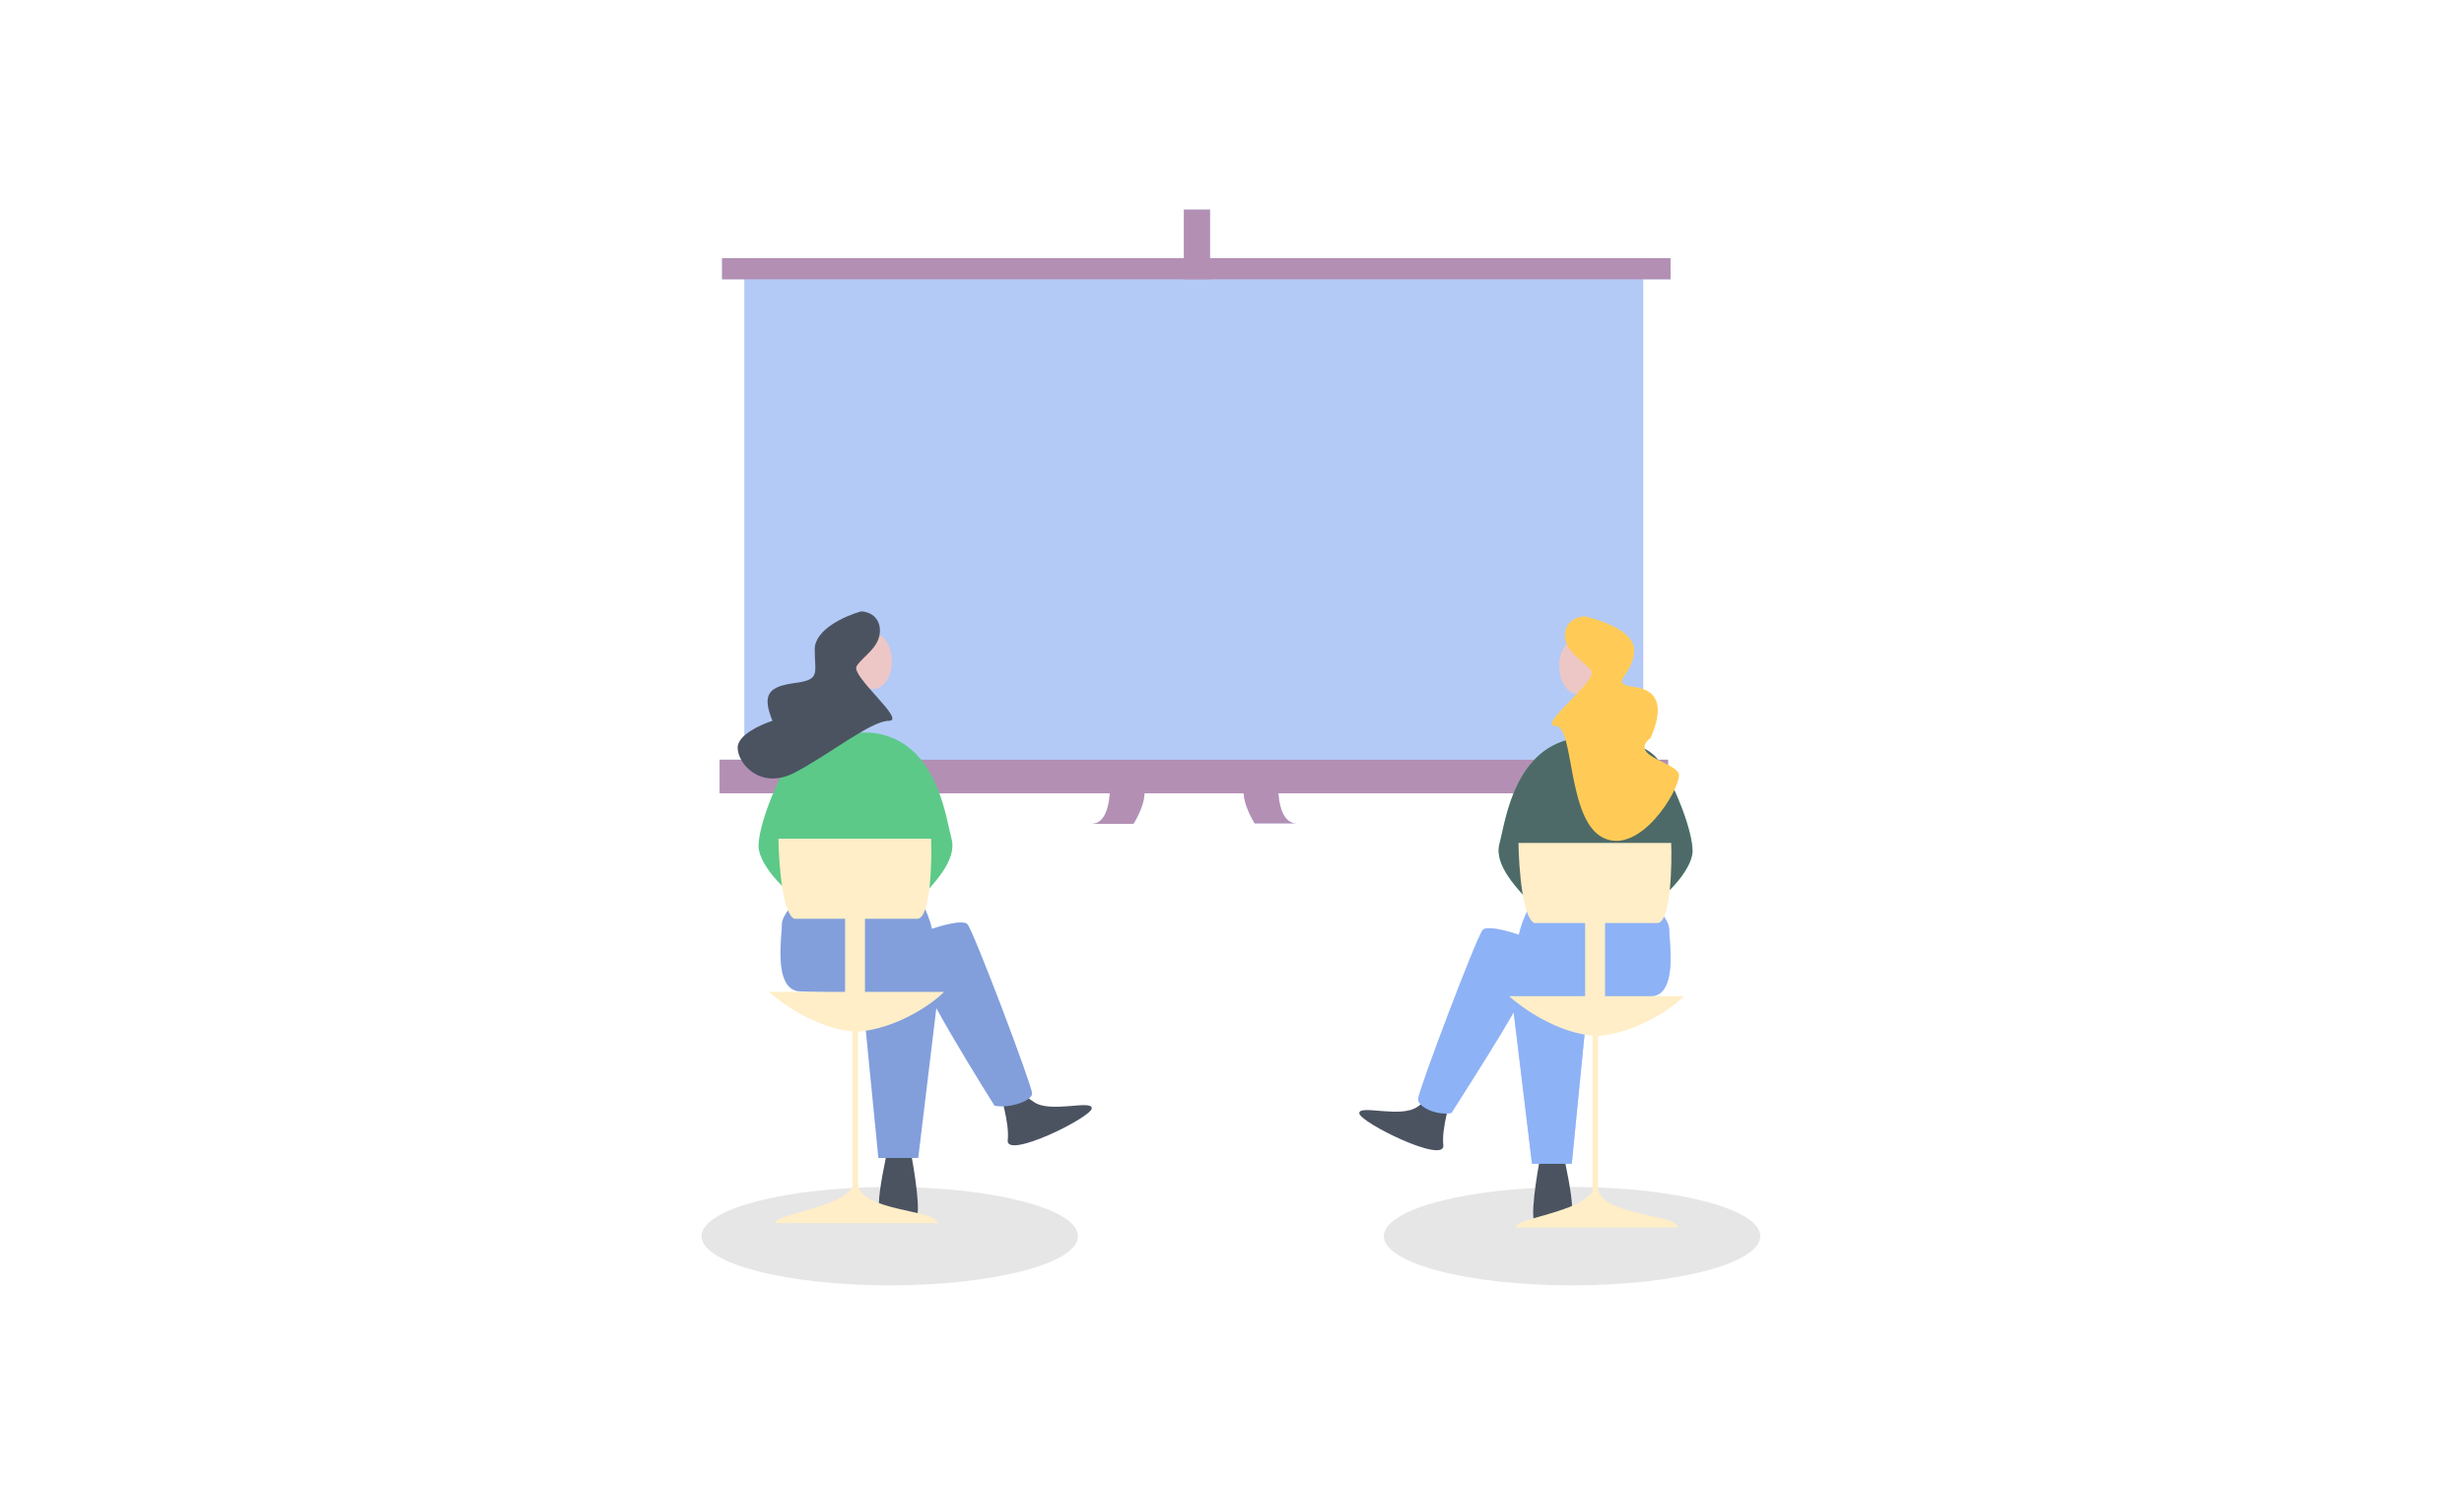 <svg xmlns="http://www.w3.org/2000/svg" width="1152" height="700" fill="none" viewBox="0 0 1152 700">
  <g class="presentation">
    <path fill="#fff" d="M0 0h1152v700H0z"/>
    <g class="Shadow">
      <ellipse cx="416" cy="578" fill="#000" fill-opacity=".1" class="shadow" rx="88" ry="23"/>
      <ellipse cx="735" cy="578" fill="#000" fill-opacity=".1" class="shadow_2" rx="88" ry="23"/>
    </g>
    <g class="Shoes">
      <g class="Shoes_2">
        <path fill="#4B5361" d="M471.144 533.076c.93-7.442-3.333-22.015-5.581-28.371 3.333 1.628 11.534 6 17.673 10.465 7.675 5.581 27.209-1.163 27.209 3.023s-40.464 24.185-39.301 14.883zM410.914 562.842c0-6.325 2.946-20.464 4.418-26.743h10c2.17 10.852 5.721 32.789 2.558 33.72-3.953 1.162-16.976.93-16.976-6.977z"/>
      </g>
      <g class="Shoes_3">
        <path fill="#4B5361" d="M674.806 535.377c-.93-7.442 3.333-22.015 5.581-28.371-3.333 1.628-11.534 6-17.673 10.465-7.674 5.581-27.208-1.163-27.208 3.023s40.463 24.185 39.3 14.883zM735.036 565.143c0-6.325-2.945-20.464-4.418-26.743h-10c-2.17 10.852-5.721 32.789-2.558 33.719 3.953 1.163 16.976.93 16.976-6.976z"/>
      </g>
    </g>
    <path fill="#79A1EE" fill-rule="evenodd" d="M565.717 98h-12.22v22.695H337.599v9.893h10.475v224.627h-11.638v15.712h182.429c-.38 6.409-2.371 14.257-8.431 14.257h19.494c2.005-3.15 5.045-9.291 5.189-14.257h46.326c.222 4.928 3.205 10.941 5.181 14.046h19.495c-5.994 0-8.008-7.677-8.419-14.046h182.169v-15.712H768.23V130.588h12.803v-9.893H565.717V98zM376.265 417.499c-3.566 2.945-10.697 9.999-10.697 14.65 0 .909-.102 2.282-.227 3.957-.673 9.042-1.997 26.848 8.598 27.437 5.854.325 17.719.701 29.121.562l7.622 77.343h18.604l8.473-70.097c8.302 15.172 20.64 35.164 27.241 45.649 7.287 1.395 17.725-2.435 17.539-5.784-.232-4.186-27.44-76.043-30.231-79.066-1.932-2.093-10.741.192-16.593 2.152-.89-3.973-2.482-8.278-5.034-12.85-8.93-15.999-39.998-9.302-54.416-3.953zm404.118 16.951c0-4.651-7.131-11.705-10.697-14.651-14.418-5.348-45.486-12.046-54.416 3.954-2.656 4.758-4.271 9.226-5.139 13.333-5.846-1.981-14.93-4.384-16.897-2.254-2.79 3.023-29.998 74.88-30.231 79.066-.186 3.349 8.302 7.878 15.589 6.483 1.345-2.137 2.96-4.679 4.754-7.504l.003-.004.001-.002c7.188-11.316 17.249-27.154 24.349-39.539l8.558 70.797h18.604l7.66-77.728c11.514.152 23.574-.228 29.491-.557 10.595-.589 9.271-18.395 8.598-27.437v-.001c-.125-1.674-.227-3.048-.227-3.956z" class="Primary" clip-rule="evenodd"/>
    <g class="presentation board" opacity=".5">
      <path fill="#EDF3FF" d="M348.074 120.695H768.23v239.757H348.074z" class="Rectangle"/>
      <path fill="#EE7E79" d="M553.497 98h12.221v32.588h-12.221z" class="Rectangle 3"/>
      <g class="Group">
        <path fill="#EE7E79" d="M510.434 385.185c7.681 0 8.826-12.609 8.438-18.913 3.685-2.037 11.871-4.889 15.13 0 3.259 4.888-1.358 14.645-4.074 18.913h-19.494z" class="Vector 7"/>
        <path fill="#EE7E79" d="M606.119 384.974c-7.681 0-8.826-12.608-8.438-18.913-3.685-2.037-11.871-4.888-15.13 0-3.259 4.888 1.358 14.646 4.073 18.913h19.495z" class="Vector 7.1"/>
      </g>
      <path fill="#EE7E79" d="M337.6 120.695h443.433v9.893H337.6z" class="Rectangle 2"/>
      <path fill="#EE7E79" d="M336.436 355.214h443.433v15.712H336.436z" class="Rectangle 2.1"/>
    </g>
    <path fill="#5CC988" fill-rule="evenodd" d="M407.659 342.618c-9.767-.62-30.929.744-37.441 11.162-8.139 13.023-15.58 32.79-15.58 41.859 0 9.069 15.115 25.115 24.882 27.441l.278.066c10.025 2.388 38.41 9.149 47.395-.066l.581-.597c8.966-9.189 19.824-20.318 17.092-30.332-.328-1.205-.673-2.764-1.075-4.584-3.014-13.634-9.255-41.872-36.132-44.949zm330.633 2.301c9.767-.62 30.929.744 37.44 11.162 8.139 13.023 15.581 32.789 15.581 41.859 0 9.069-15.116 25.115-24.883 27.44l-.278.067c-10.024 2.387-38.409 9.149-47.394-.067l-.582-.596c-8.966-9.19-19.823-20.318-17.092-30.332.329-1.205.674-2.765 1.076-4.584 3.013-13.634 9.255-41.872 36.132-44.949z" class="Secondary" clip-rule="evenodd"/>
    <g class="woman 1">
      <g class="Pant" opacity=".2">
        <path fill="#A79595" d="M433.239 435.173c5.426-2.015 16.837-5.441 19.069-3.023 2.791 3.023 29.999 74.88 30.231 79.066.186 3.349-10.252 7.179-17.539 5.784-6.601-10.485-18.939-30.477-27.241-45.649l-8.473 70.097h-18.604l-7.907-80.23 28.18-3.388c-1.063-2.492-1.669-4.38-1.669-5.448 0-6.884 2.635-14.341 3.953-17.209z" class="Vector 3"/>
        <path fill="#A79595" d="M365.568 432.149c0-4.651 7.132-11.705 10.697-14.65 14.418-5.349 45.487-12.046 54.417 3.953 11.162 19.999 3.953 34.882 0 39.301-3.954 4.418-44.185 3.488-56.742 2.79-12.558-.698-8.372-25.58-8.372-31.394z" class="Vector 3_2"/>
      </g>
      <path fill="#FFEEC7" d="M371.381 429.591c-5.581-2.418-7.286-25.967-7.441-37.44h71.392c.372 8.93 0 37.44-6.511 37.44h-24.418v34.185h36.975c-6.201 6.356-22.878 17.225-40.23 18.604v70.694c0 13.427 37.207 12.427 37.207 18.837h-75.81c0-4.41 29.955-6.91 36.045-16.891v-72.779c-16.457-1.419-32.731-12.717-39.069-18.465h35.58v-34.185h-23.72z" class="Chair"/>
      <ellipse cx="408.356" cy="309.132" fill="#EDC7C5" class="Ellipse" rx="8.604" ry="13.023"/>
    </g>
    <g class="woman 2">
      <path fill="#4B5361" d="M380.915 303.551c0-9.302 14.418-15.659 21.627-17.674 2.791 0 8.465 1.674 8.837 8.372.465 8.371-8.089 12.6-10.88 17.251-2.79 4.651 23.437 25.538 15.066 25.538-8.372 0-27.906 15.813-43.952 24.185-16.046 8.371-26.743-4.186-26.743-11.628 0-5.953 10.852-10.852 16.279-12.557-5.117-12.558-1.628-16.046 10.464-17.674 12.093-1.628 9.302-4.186 9.302-15.813z" class="Vector"/>
      <g class="Group_2" opacity=".5">
        <path fill="#A4C3FE" d="M712.303 437.855c-5.426-2.015-16.837-5.442-19.069-3.023-2.791 3.023-29.999 74.88-30.231 79.066-.186 3.349 8.302 7.878 15.588 6.483 6.734-10.695 20.233-31.569 29.107-47.049l8.558 70.797h18.604l7.907-80.229-28.28-3.401c1.126-2.491 1.769-4.376 1.769-5.436 0-6.883-2.635-14.34-3.953-17.208z" class="Vector 3_3"/>
        <path fill="#A4C3FE" d="M780.383 434.45c0-4.651-7.131-11.705-10.697-14.651-14.418-5.348-45.487-12.046-54.416 3.954-11.163 19.999-3.954 34.882 0 39.3 3.953 4.419 44.184 3.489 56.741 2.791 12.558-.698 8.372-25.58 8.372-31.394z" class="Vector 3_4"/>
      </g>
      <path fill="#4B5361" d="M775.732 356.081c-6.512-10.418-27.673-11.782-37.44-11.162-30.464 3.488-34.418 39.3-37.208 49.533-2.791 10.232 8.604 21.626 17.674 30.928 8.984 9.216 37.369 2.454 47.394.067l.278-.067c9.767-2.325 24.882-18.371 24.882-27.44 0-9.07-7.441-28.836-15.58-41.859z" class="Vector 2.1" opacity=".8"/>
      <path fill="#FFEEC7" d="M717.38 431.591c-5.581-2.419-7.286-25.968-7.441-37.441h71.392c.372 8.93 0 37.441-6.511 37.441h-24.418v34.184h36.975c-6.201 6.357-22.878 17.225-40.23 18.604v70.695c0 13.426 37.207 12.426 37.207 18.836h-75.81c0-4.41 29.955-6.91 36.045-16.891V484.24c-16.457-1.419-32.73-12.716-39.068-18.465H741.1v-34.184h-23.72z" class="Chair_2"/>
      <ellipse fill="#EDC7C5" class="Ellipse_2" rx="8.604" ry="13.023" transform="matrix(-1 0 0 1 737.594 311.432)"/>
      <path fill="#FFCB56" d="M764.011 304.117c0-9.318-15.292-13.92-22.938-15.939-2.96 0-8.978 1.677-9.372 8.386-.494 8.386 9.372 12.579 12.332 17.238 2.96 4.659-25.651 25.624-16.772 25.624 8.879 0 5.23 43.89 22.248 52.276 17.018 8.386 35.467-21.751 35.467-29.205 0-5.964-24.334-8.808-13.235-17.476 5.426-12.579 5.095-22.182-7.73-23.813-12.826-1.63 0-5.444 0-17.091z" class="Vector_2"/>
    </g>
  </g>
</svg>
